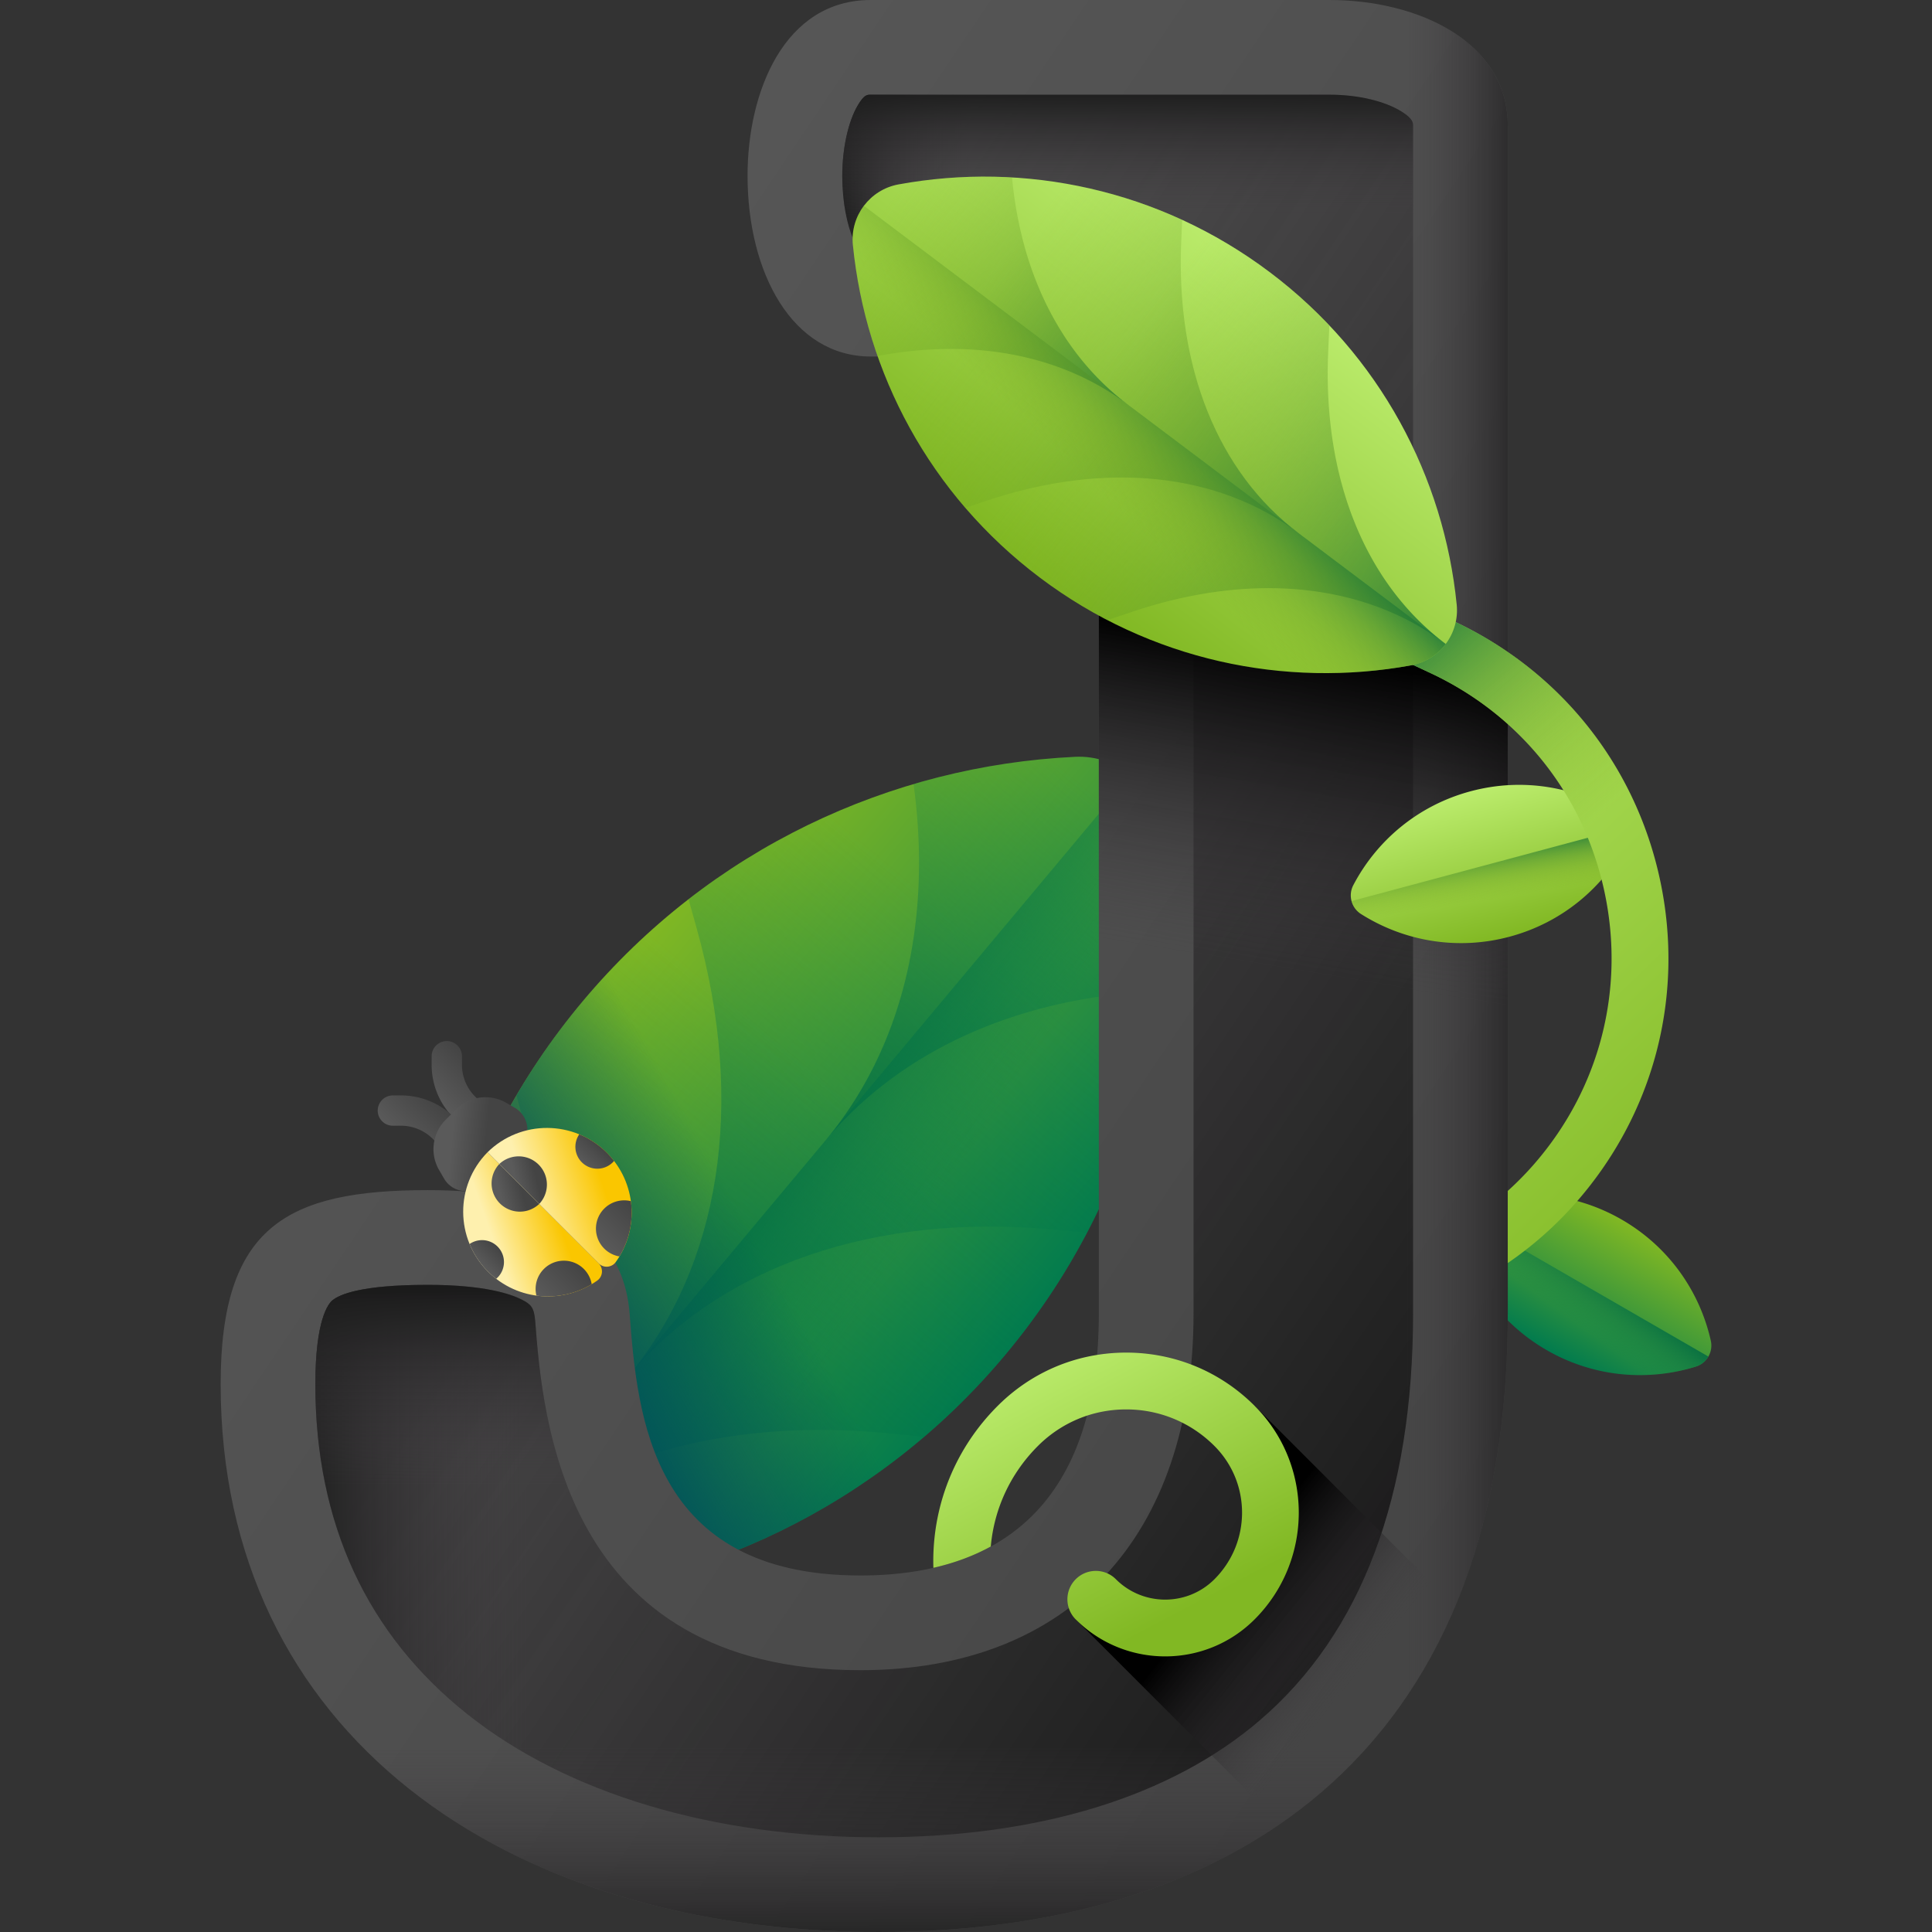 <svg xmlns="http://www.w3.org/2000/svg" version="1.1" xmlns:xlink="http://www.w3.org/1999/xlink" width="512" height="512" x="0" y="0" viewBox="0 0 510 510" style="enable-background:new 0 0 512 512" xml:space="preserve" class=""><rect x="0" y="0" width="510" height="510" fill="#333333" stroke="none"/><g><linearGradient id="a"><stop offset="0" stop-color="#81b823"></stop><stop offset="1" stop-color="#017b4e"></stop></linearGradient><linearGradient xlink:href="#a" id="i" x1="843.442" x2="988.895" y1="10.887" y2="10.887" gradientTransform="rotate(39.91 149.836 -811.504)" gradientUnits="userSpaceOnUse"></linearGradient><linearGradient id="b"><stop offset="0" stop-color="#017b4e" stop-opacity="0"></stop><stop offset="1" stop-color="#026841"></stop></linearGradient><linearGradient xlink:href="#b" id="j" x1="916.169" x2="916.169" y1="-14.113" y2="171.49" gradientTransform="rotate(39.91 149.836 -811.504)" gradientUnits="userSpaceOnUse"></linearGradient><linearGradient xlink:href="#b" id="k" x1="916.169" x2="916.169" y1="-68.78" y2="122.557" gradientTransform="rotate(39.91 149.836 -811.504)" gradientUnits="userSpaceOnUse"></linearGradient><linearGradient xlink:href="#b" id="l" x1="916.169" x2="916.169" y1="-117.446" y2="27.11" gradientTransform="rotate(39.91 149.836 -811.504)" gradientUnits="userSpaceOnUse"></linearGradient><linearGradient xlink:href="#b" id="m" x1="950.037" x2="894.037" y1="7.32" y2="13.32" gradientTransform="rotate(39.91 149.836 -811.504)" gradientUnits="userSpaceOnUse"></linearGradient><linearGradient id="n" x1="195.171" x2="145.171" y1="319.071" y2="347.071" gradientUnits="userSpaceOnUse"><stop offset="0" stop-color="#01525a" stop-opacity="0"></stop><stop offset="1" stop-color="#01525a"></stop></linearGradient><linearGradient xlink:href="#a" id="o" x1="-1775.128" x2="-1735.386" y1="-1060.927" y2="-1060.927" gradientTransform="scale(-1 1) rotate(60 -2299.316 797.072)" gradientUnits="userSpaceOnUse"></linearGradient><linearGradient xlink:href="#b" id="p" x1="-1746.003" x2="-1761.304" y1="-1061.901" y2="-1060.262" gradientTransform="scale(-1 1) rotate(60 -2299.316 797.072)" gradientUnits="userSpaceOnUse"></linearGradient><linearGradient id="c"><stop offset="0" stop-color="#5a5a5a"></stop><stop offset="1" stop-color="#444"></stop></linearGradient><linearGradient xlink:href="#c" id="q" x1="47.456" x2="438.456" y1="107.198" y2="370.198" gradientUnits="userSpaceOnUse"></linearGradient><linearGradient id="d"><stop offset="0" stop-color="#433f43" stop-opacity="0"></stop><stop offset="1" stop-color="#1a1a1a"></stop></linearGradient><linearGradient xlink:href="#d" id="r" x1="76.851" x2="416.346" y1="126.965" y2="355.321" gradientUnits="userSpaceOnUse"></linearGradient><linearGradient xlink:href="#d" id="s" x1="257.131" x2="220.118" y1="47.055" y2="47.055" gradientUnits="userSpaceOnUse"></linearGradient><linearGradient xlink:href="#d" id="t" x1="297.676" x2="297.676" y1="57" y2="22.941" gradientUnits="userSpaceOnUse"></linearGradient><linearGradient xlink:href="#d" id="u" x1="140.131" x2="77.123" y1="412.052" y2="412.052" gradientUnits="userSpaceOnUse"></linearGradient><linearGradient xlink:href="#d" id="v" x1="155.006" x2="155.006" y1="392" y2="340" gradientUnits="userSpaceOnUse"></linearGradient><linearGradient xlink:href="#d" id="w" x1="228.131" x2="228.131" y1="461" y2="520.009" gradientUnits="userSpaceOnUse"></linearGradient><linearGradient xlink:href="#d" id="x" x1="371.212" x2="406.288" y1="251.467" y2="251.467" gradientUnits="userSpaceOnUse"></linearGradient><linearGradient id="e"><stop offset="0" stop-color="#433f43" stop-opacity="0"></stop><stop offset="1"></stop></linearGradient><linearGradient xlink:href="#e" id="y" x1="343.53" x2="357.53" y1="256.856" y2="173.523" gradientUnits="userSpaceOnUse"></linearGradient><linearGradient xlink:href="#e" id="z" x1="356.61" x2="322.944" y1="443.963" y2="416.963" gradientUnits="userSpaceOnUse"></linearGradient><linearGradient id="f"><stop offset="0" stop-color="#bbec6c"></stop><stop offset="1" stop-color="#81b823"></stop></linearGradient><linearGradient xlink:href="#f" id="A" x1="-2680.234" x2="-2640.491" y1="-931.775" y2="-931.775" gradientTransform="scale(1 -1) rotate(-75 -675.153 -2569.662)" gradientUnits="userSpaceOnUse"></linearGradient><linearGradient id="g"><stop offset="0" stop-color="#78a91f" stop-opacity="0"></stop><stop offset=".163" stop-color="#73a620" stop-opacity=".163"></stop><stop offset=".354" stop-color="#659e24" stop-opacity=".354"></stop><stop offset=".559" stop-color="#4e912b" stop-opacity=".559"></stop><stop offset=".774" stop-color="#2d8034" stop-opacity=".774"></stop><stop offset=".994" stop-color="#036941" stop-opacity=".994"></stop><stop offset="1" stop-color="#026841"></stop></linearGradient><linearGradient xlink:href="#g" id="B" x1="-2651.108" x2="-2666.409" y1="-932.75" y2="-931.11" gradientTransform="scale(1 -1) rotate(-75 -675.153 -2569.662)" gradientUnits="userSpaceOnUse"></linearGradient><linearGradient xlink:href="#f" id="C" x1="327.869" x2="463.085" y1="178.419" y2="318.904" gradientUnits="userSpaceOnUse"></linearGradient><linearGradient xlink:href="#g" id="D" x1="343.916" x2="283.916" y1="25.388" y2="76.388" gradientTransform="rotate(90 269.587 158.175)" gradientUnits="userSpaceOnUse"></linearGradient><linearGradient xlink:href="#f" id="E" x1="351.685" x2="452.592" y1="-4226.567" y2="-4226.567" gradientTransform="scale(-1 1) rotate(53 -4299.637 -2766.077)" gradientUnits="userSpaceOnUse"></linearGradient><linearGradient xlink:href="#g" id="F" x1="402.139" x2="402.139" y1="-4243.911" y2="-4115.151" gradientTransform="scale(-1 1) rotate(53 -4299.637 -2766.077)" gradientUnits="userSpaceOnUse"></linearGradient><linearGradient xlink:href="#g" id="G" x1="402.139" x2="402.139" y1="-4281.835" y2="-4149.098" gradientTransform="scale(-1 1) rotate(53 -4299.637 -2766.077)" gradientUnits="userSpaceOnUse"></linearGradient><linearGradient xlink:href="#g" id="H" x1="402.139" x2="402.139" y1="-4315.597" y2="-4215.314" gradientTransform="scale(-1 1) rotate(53 -4299.637 -2766.077)" gradientUnits="userSpaceOnUse"></linearGradient><linearGradient xlink:href="#g" id="I" x1="425.634" x2="386.785" y1="-4229.043" y2="-4224.88" gradientTransform="scale(-1 1) rotate(53 -4299.637 -2766.077)" gradientUnits="userSpaceOnUse"></linearGradient><linearGradient xlink:href="#f" id="J" x1="272.304" x2="308.304" y1="359.183" y2="427.683" gradientUnits="userSpaceOnUse"></linearGradient><linearGradient xlink:href="#c" id="K" x1="-1245.135" x2="-1230.894" y1="-320.694" y2="-320.694" gradientTransform="rotate(-45 174.664 -1657.842)" gradientUnits="userSpaceOnUse"></linearGradient><linearGradient xlink:href="#c" id="L" x1="-1259.178" x2="-1244.937" y1="-320.694" y2="-320.694" gradientTransform="rotate(-45 174.664 -1657.842)" gradientUnits="userSpaceOnUse"></linearGradient><linearGradient xlink:href="#c" id="M" x1="-1250.108" x2="-1244.358" y1="-311.575" y2="-304.575" gradientTransform="rotate(-45 174.664 -1657.842)" gradientUnits="userSpaceOnUse"></linearGradient><linearGradient xlink:href="#c" id="N" x1="-1266.109" x2="-1223.963" y1="-279.346" y2="-279.346" gradientTransform="rotate(-45 174.664 -1657.842)" gradientUnits="userSpaceOnUse"></linearGradient><linearGradient id="h"><stop offset="0" stop-color="#fef0ae"></stop><stop offset="1" stop-color="#fac600"></stop></linearGradient><linearGradient xlink:href="#h" id="O" x1="-1260.191" x2="-1243.941" y1="-286.36" y2="-278.61" gradientTransform="rotate(-45 174.664 -1657.842)" gradientUnits="userSpaceOnUse"></linearGradient><linearGradient xlink:href="#c" id="P" x1="-1250.326" x2="-1245.326" y1="-293.342" y2="-290.426" gradientTransform="rotate(-45 174.664 -1657.842)" gradientUnits="userSpaceOnUse"></linearGradient><linearGradient xlink:href="#c" id="Q" x1="-1262.848" x2="-1249.024" y1="-264.557" y2="-264.557" gradientTransform="rotate(-45 174.664 -1657.842)" gradientUnits="userSpaceOnUse"></linearGradient><linearGradient xlink:href="#c" id="R" x1="-1267.401" x2="-1260.919" y1="-283.227" y2="-283.227" gradientTransform="rotate(-45 174.664 -1657.842)" gradientUnits="userSpaceOnUse"></linearGradient><linearGradient xlink:href="#h" id="S" x1="-1247.586" x2="-1230.086" y1="-283.656" y2="-274.656" gradientTransform="rotate(-45 174.664 -1657.842)" gradientUnits="userSpaceOnUse"></linearGradient><linearGradient xlink:href="#c" id="T" x1="-1245.656" x2="-1240.989" y1="-291.744" y2="-288.911" gradientTransform="rotate(-45 174.664 -1657.842)" gradientUnits="userSpaceOnUse"></linearGradient><linearGradient xlink:href="#c" id="U" x1="-1241.416" x2="-1227.591" y1="-264.557" y2="-264.557" gradientTransform="rotate(-45 174.664 -1657.842)" gradientUnits="userSpaceOnUse"></linearGradient><linearGradient xlink:href="#c" id="V" x1="-1229.521" x2="-1223.039" y1="-283.227" y2="-283.227" gradientTransform="rotate(-45 174.664 -1657.842)" gradientUnits="userSpaceOnUse"></linearGradient><path fill="url(#i)" d="M153.807 264.329c-33.74 40.324-46.896 91.033-40.605 139.361 1.432 10.999 11.066 19.06 22.145 18.529 48.68-2.332 96.273-24.226 130.014-64.55 33.74-40.324 46.896-91.033 40.605-139.361-1.432-10.999-11.066-19.06-22.145-18.529-48.679 2.331-96.273 24.226-130.014 64.55z" opacity="1" data-original="url(#i)" class=""></path><path fill="url(#j)" d="M265.364 357.671a180.937 180.937 0 0 1-21.372 21.599l-10.059-.959c-47.84-4.55-88.585 9.457-113.278 38.969 24.693-29.512 31.294-72.089 18.377-118.376l-2.718-9.732a180.884 180.884 0 0 1 17.491-24.846c33.742-40.326 81.332-62.218 130.015-64.551 11.084-.531 20.717 7.529 22.149 18.533 6.291 48.332-6.863 99.038-40.605 139.363z" opacity="1" data-original="url(#j)"></path><path fill="url(#k)" d="M165.575 363.596c24.693-29.512 65.439-43.52 113.278-38.969l8.117.774c17.528-33.468 23.704-70.943 18.999-107.091-1.432-11.004-11.065-19.064-22.149-18.533-36.411 1.745-72.209 14.434-102.061 37.591l2.193 7.853c12.918 46.286 6.317 88.863-18.377 118.375z" opacity="1" data-original="url(#k)"></path><path fill="url(#l)" d="M217.768 301.218c20.329-24.296 51.543-38.072 88.633-39.648a181.608 181.608 0 0 0-.432-43.261c-1.432-11.004-11.065-19.064-22.149-18.533a181.662 181.662 0 0 0-42.659 7.206c4.991 36.786-3.063 69.94-23.393 94.236z" opacity="1" data-original="url(#l)"></path><path fill="url(#m)" d="M135.348 422.219c48.68-2.332 96.273-24.226 130.014-64.55 33.74-40.324 46.896-91.033 40.605-139.361a21.248 21.248 0 0 0-7.455-13.588L120.657 417.278a21.253 21.253 0 0 0 14.691 4.941z" opacity="1" data-original="url(#m)"></path><path fill="url(#n)" d="M153.807 264.329c-33.74 40.324-46.896 91.033-40.605 139.361 1.432 10.999 11.066 19.06 22.145 18.529 48.68-2.332 96.273-24.226 130.014-64.55 33.74-40.324 46.896-91.033 40.605-139.361-1.432-10.999-11.066-19.06-22.145-18.529-48.679 2.331-96.273 24.226-130.014 64.55z" opacity="1" data-original="url(#n)"></path><path fill="url(#o)" d="M428.117 321.956c12.441 7.183 20.575 18.962 23.494 31.955a5.823 5.823 0 0 1-3.945 6.833c-12.711 3.968-26.979 2.814-39.42-4.369s-20.575-18.962-23.494-31.955a5.821 5.821 0 0 1 3.945-6.832c12.711-3.969 26.979-2.815 39.42 4.368z" opacity="1" data-original="url(#o)"></path><path fill="url(#p)" d="M447.666 360.743c-12.711 3.968-26.979 2.814-39.42-4.369s-20.575-18.962-23.494-31.955a5.809 5.809 0 0 1 .638-4.186l65.582 37.864a5.798 5.798 0 0 1-3.306 2.646z" opacity="1" data-original="url(#p)"></path><path fill="url(#q)" d="M350.96 0H229.862c-22.836 0-32.525 24.22-32.525 46.364 0 25.604 11.765 47.747 32.525 47.747h60.202v252.578c0 47.056-22.836 69.2-62.971 69.2-55.359 0-58.819-42.212-60.896-69.2-2.075-25.604-25.603-32.524-53.283-32.524-37.367 0-54.667 9.688-54.667 51.207 0 92.035 74.736 144.627 173.69 144.627 90.651 0 166.08-44.288 166.08-163.311V33.216C398.016 11.072 374.487 0 350.96 0z" opacity="1" data-original="url(#q)" class=""></path><path fill="url(#r)" d="M231.936 485c-43.605 0-82.106-11.5-108.408-32.38-26.729-21.219-40.281-50.573-40.281-87.247 0-16.987 3.421-21.202 4.47-22.089 1.817-1.538 7.508-4.119 25.197-4.119 14.991 0 21.987 2.443 24.823 3.899 2.375 1.22 3.238 1.974 3.538 5.602 1.946 25.285 7.16 92.222 85.817 92.222 55.085 0 87.972-35.215 87.972-94.2V94.111c0-13.807-11.193-25-25-25h-60.202c-2.184 0-7.525-7.971-7.525-22.748 0-7.222 1.592-14.369 4.154-18.654 1.621-2.71 2.394-2.71 3.371-2.71H350.96c7.466 0 14.593 1.675 19.064 4.481 2.992 1.877 2.992 2.951 2.992 3.735v313.473c0 48.209-13.573 84.32-40.342 107.331C309.096 474.287 274.261 485 231.936 485z" opacity="1" data-original="url(#r)"></path><path fill="url(#s)" d="M373.011 33.22v35.89h-143.15c-2.18 0-7.52-7.97-7.52-22.75 0-7.22 1.59-14.37 4.15-18.65 1.62-2.71 2.39-2.71 3.37-2.71h121.1c7.46 0 14.59 1.67 19.06 4.48 2.99 1.88 2.99 2.95 2.99 3.74z" opacity="1" data-original="url(#s)"></path><path fill="url(#t)" d="M373.011 33.22v35.89h-143.15c-2.18 0-7.52-7.97-7.52-22.75 0-7.22 1.59-14.37 4.15-18.65 1.62-2.71 2.39-2.71 3.37-2.71h121.1c7.46 0 14.59 1.67 19.06 4.48 2.99 1.88 2.99 2.95 2.99 3.74z" opacity="1" data-original="url(#t)"></path><path fill="url(#u)" d="M226.764 440.884c-78.34-.188-83.546-66.968-85.49-92.217-.3-3.628-1.163-4.382-3.538-5.602-2.836-1.456-9.832-3.899-24.823-3.899-17.689 0-23.38 2.581-25.197 4.119-1.049.887-4.47 5.102-4.47 22.089 0 36.673 13.553 66.027 40.281 87.247 25.256 20.051 61.765 31.445 103.237 32.319z" opacity="1" data-original="url(#u)"></path><path fill="url(#v)" d="M226.764 440.884c-78.34-.188-83.546-66.968-85.49-92.217-.3-3.628-1.163-4.382-3.538-5.602-2.836-1.456-9.832-3.899-24.823-3.899-17.689 0-23.38 2.581-25.197 4.119-1.049.887-4.47 5.102-4.47 22.089 0 36.673 13.553 66.027 40.281 87.247 25.256 20.051 61.765 31.445 103.237 32.319z" opacity="1" data-original="url(#v)"></path><path fill="url(#w)" d="M290.064 255v91.689c0 47.056-22.836 69.2-62.971 69.2-55.359 0-58.819-42.212-60.896-69.2-2.075-25.604-25.603-32.524-53.283-32.524-37.367 0-54.667 9.688-54.667 51.207 0 92.035 74.736 144.627 173.69 144.627 90.651 0 166.08-44.288 166.08-163.311V255z" opacity="1" data-original="url(#w)"></path><path fill="url(#x)" d="M350.96 0h-60.896v502.934c62.615-16.626 107.952-63.973 107.952-156.245V33.216C398.016 11.072 374.487 0 350.96 0z" opacity="1" data-original="url(#x)"></path><path fill="url(#y)" d="M322.584 152.96a113.001 113.001 0 0 0-32.521 4.758v188.971c0 9.965-1.035 18.801-3.031 26.558a112.865 112.865 0 0 0 35.552 5.713c28.974 0 55.397-10.91 75.398-28.84.014-1.141.034-2.276.034-3.431V181.83c-20.004-17.948-46.441-28.87-75.432-28.87z" opacity="1" data-original="url(#y)" class=""></path><path fill="url(#z)" d="M331.181 371.1v31.948c0 13.493-10.938 24.432-24.432 24.432h-22.788l53.977 53.977c19.758-13.598 35.702-32.459 46.188-57.412z" opacity="1" data-original="url(#z)"></path><path fill="url(#A)" d="M388.204 208.876c13.877-3.718 27.957-1.14 39.208 5.983a5.821 5.821 0 0 1 2.042 7.621c-6.182 11.794-17.087 21.067-30.964 24.785s-27.957 1.14-39.208-5.983a5.821 5.821 0 0 1-2.042-7.621c6.183-11.794 17.087-21.067 30.964-24.785z" opacity="1" data-original="url(#A)"></path><path fill="url(#B)" d="M429.454 222.479c-6.182 11.794-17.087 21.067-30.964 24.785s-27.957 1.14-39.208-5.983a5.809 5.809 0 0 1-2.509-3.412l73.147-19.6a5.807 5.807 0 0 1-.466 4.21z" opacity="1" data-original="url(#B)"></path><path fill="url(#C)" d="M415.621 317.89a95.87 95.87 0 0 1-17.61 15.52v-19.04a83.3 83.3 0 0 0 7.08-7.22c17.18-19.81 23.92-45.88 18.49-71.54-3.71-17.52-12.68-32.92-25.57-44.47-5.98-5.36-12.8-9.9-20.32-13.43l-22.27-10.46c-3.75-1.76-5.36-6.23-3.6-9.98a7.505 7.505 0 0 1 9.98-3.6l22.27 10.46c4.91 2.31 9.57 4.98 13.94 7.98 20.59 14.09 34.96 35.42 40.25 60.4 6.49 30.69-1.76 61.88-22.64 85.38z" opacity="1" data-original="url(#C)"></path><path fill="url(#D)" d="M427.441 301.533c11.955-20.7 15.9-45.015 10.823-69.024-6.42-30.29-26.17-55.21-54.19-68.38l-22.27-10.46a7.505 7.505 0 0 0-9.98 3.6 7.487 7.487 0 0 0-.668 2.45v1.471a7.487 7.487 0 0 0 4.268 6.058l22.27 10.46c23.74 11.15 40.46 32.25 45.89 57.9 4.931 23.302-.176 46.941-14.021 65.924h17.878z" opacity="1" data-original="url(#D)"></path><path fill="url(#E)" d="M335.189 71.851c29.138 21.942 46 54.137 49.347 87.781.762 7.657-4.48 14.618-12.05 16.002-33.259 6.078-68.86-1.233-97.998-23.174-29.138-21.942-46-54.137-49.347-87.781-.762-7.657 4.48-14.618 12.05-16.002 33.26-6.078 68.86 1.233 97.998 23.174z" opacity="1" data-original="url(#E)"></path><path fill="url(#E)" d="M335.189 71.851c29.138 21.942 46 54.137 49.347 87.781.762 7.657-4.48 14.618-12.05 16.002-33.259 6.078-68.86-1.233-97.998-23.174-29.138-21.942-46-54.137-49.347-87.781-.762-7.657 4.48-14.618 12.05-16.002 33.26-6.078 68.86 1.233 97.998 23.174z" opacity="1" data-original="url(#E)"></path><path fill="url(#F)" d="M274.487 152.461a125.497 125.497 0 0 0 17.837 11.234l6.646-2.229c31.609-10.596 61.343-7.537 82.668 8.521-21.325-16.058-32.479-43.789-31.029-77.096l.306-7.003A125.532 125.532 0 0 0 335.19 71.85c-29.139-21.943-64.737-29.253-97.999-23.175-7.573 1.384-12.814 8.344-12.052 16.005 3.349 33.645 20.209 65.838 49.348 87.781z" opacity="1" data-original="url(#F)"></path><path fill="url(#G)" d="M342.845 140.775c-21.325-16.058-51.058-19.117-82.668-8.521l-5.363 1.799c-17.105-19.858-27.17-44.209-29.674-69.373-.762-7.66 4.479-14.621 12.052-16.005 24.877-4.546 51.06-1.6 74.871 9.353l-.247 5.651c-1.45 33.306 9.704 61.037 31.029 77.096z" opacity="1" data-original="url(#G)"></path><path fill="url(#H)" d="M297.771 106.833c-17.556-13.22-40.813-17.621-66.122-12.854a126.009 126.009 0 0 1-6.51-29.299c-.762-7.66 4.479-14.621 12.052-16.005a126.05 126.05 0 0 1 29.957-1.838c2.413 25.64 13.067 46.776 30.623 59.996z" opacity="1" data-original="url(#H)"></path><path fill="url(#I)" d="M372.486 175.634c-33.259 6.078-68.86-1.233-97.998-23.174-29.138-21.942-46-54.137-49.347-87.781a14.738 14.738 0 0 1 2.901-10.353l153.593 115.66a14.742 14.742 0 0 1-9.149 5.648z" opacity="1" data-original="url(#I)"></path><path fill="url(#J)" d="M331.181 427.48c-13.01 13.02-34.2 13.02-47.22 0a7.5 7.5 0 0 1 0-10.6c2.93-2.93 7.68-2.94 10.61 0 7.17 7.17 18.84 7.17 26.01 0 4.7-4.71 7.28-10.95 7.29-17.59-.01-6.64-2.59-12.88-7.29-17.59-6.22-6.22-14.51-9.65-23.3-9.65-3.58 0-7.06.57-10.36 1.65-4.83 1.6-9.25 4.31-12.95 8.01-7.2 7.2-11.54 16.51-12.43 26.53-4.54 2.49-9.6 4.36-15.15 5.63-.02-.57-.03-1.13-.03-1.7 0-15.52 6.04-30.1 17.01-41.06 7.22-7.22 16.34-11.87 26.23-13.45 2.51-.4 5.08-.61 7.67-.61 12.81 0 24.86 4.99 33.91 14.05 15.55 15.54 15.55 40.83 0 56.38z" opacity="1" data-original="url(#J)"></path><path fill="url(#K)" d="M127.078 296.777a4 4 0 0 1-5.657 0l-1.629-1.629a19.834 19.834 0 0 1-5.847-14.116v-2.215a4.004 4.004 0 0 1 4.001-4 4.002 4.002 0 0 1 4 4.001v2.214a11.89 11.89 0 0 0 3.504 8.459l1.629 1.629a4.001 4.001 0 0 1-.001 5.657z" opacity="1" data-original="url(#K)"></path><path fill="url(#L)" d="M121.562 302.294a4 4 0 0 1-5.657 0l-1.629-1.629a11.887 11.887 0 0 0-8.46-3.504l-2.213.001a4.002 4.002 0 0 1-.001-8.001h2.214a19.832 19.832 0 0 1 14.117 5.848l1.629 1.629a4 4 0 0 1 0 5.656z" opacity="1" data-original="url(#L)"></path><path fill="url(#M)" d="m137.259 302.954-9.52 9.52c-3.107 3.107-8.314 2.43-10.523-1.368l-1.303-2.241a10.96 10.96 0 0 1 1.724-13.259l2.755-2.755a10.96 10.96 0 0 1 13.259-1.724l2.241 1.303c3.797 2.21 4.474 7.417 1.367 10.524z" opacity="1" data-original="url(#M)"></path><circle cx="145.371" cy="320.586" r="21.073" fill="url(#N)" opacity="1" data-original="url(#N)"></circle><path fill="url(#O)" d="M128.693 304.168c-8.604 8.744-8.562 22.806.128 31.497 7.863 7.863 20.123 8.646 28.863 2.352 1.482-1.068 1.638-3.219.346-4.511z" opacity="1" data-original="url(#O)"></path><path fill="url(#P)" d="M131.802 307.278a7.454 7.454 0 0 0 10.537 10.537z" opacity="1" data-original="url(#P)"></path><path fill="url(#Q)" d="M143.575 334.972a7.45 7.45 0 0 0-1.973 7.035 22.383 22.383 0 0 0 14.593-3.009 7.456 7.456 0 0 0-12.62-4.026z" opacity="1" data-original="url(#Q)"></path><path fill="url(#R)" d="M130.987 337.57a5.789 5.789 0 0 0-7.028-9.183 22.3 22.3 0 0 0 4.862 7.278c.69.69 1.414 1.324 2.166 1.905z" opacity="1" data-original="url(#R)"></path><path fill="url(#S)" d="M128.693 304.168c8.744-8.604 22.806-8.562 31.497.128 7.863 7.863 8.646 20.123 2.351 28.863-1.068 1.482-3.219 1.638-4.511.346z" opacity="1" data-original="url(#S)"></path><path fill="url(#T)" d="M131.802 307.278a7.454 7.454 0 0 1 10.537 10.537z" opacity="1" data-original="url(#T)"></path><path fill="url(#U)" d="M159.497 319.05a7.45 7.45 0 0 1 7.035-1.973 22.383 22.383 0 0 1-3.009 14.593 7.456 7.456 0 0 1-4.026-12.62z" opacity="1" data-original="url(#U)"></path><path fill="url(#V)" d="M162.095 306.462a5.789 5.789 0 0 1-9.183-7.028 22.3 22.3 0 0 1 7.278 4.862c.689.69 1.324 1.414 1.905 2.166z" opacity="1" data-original="url(#V)"></path></g></svg>